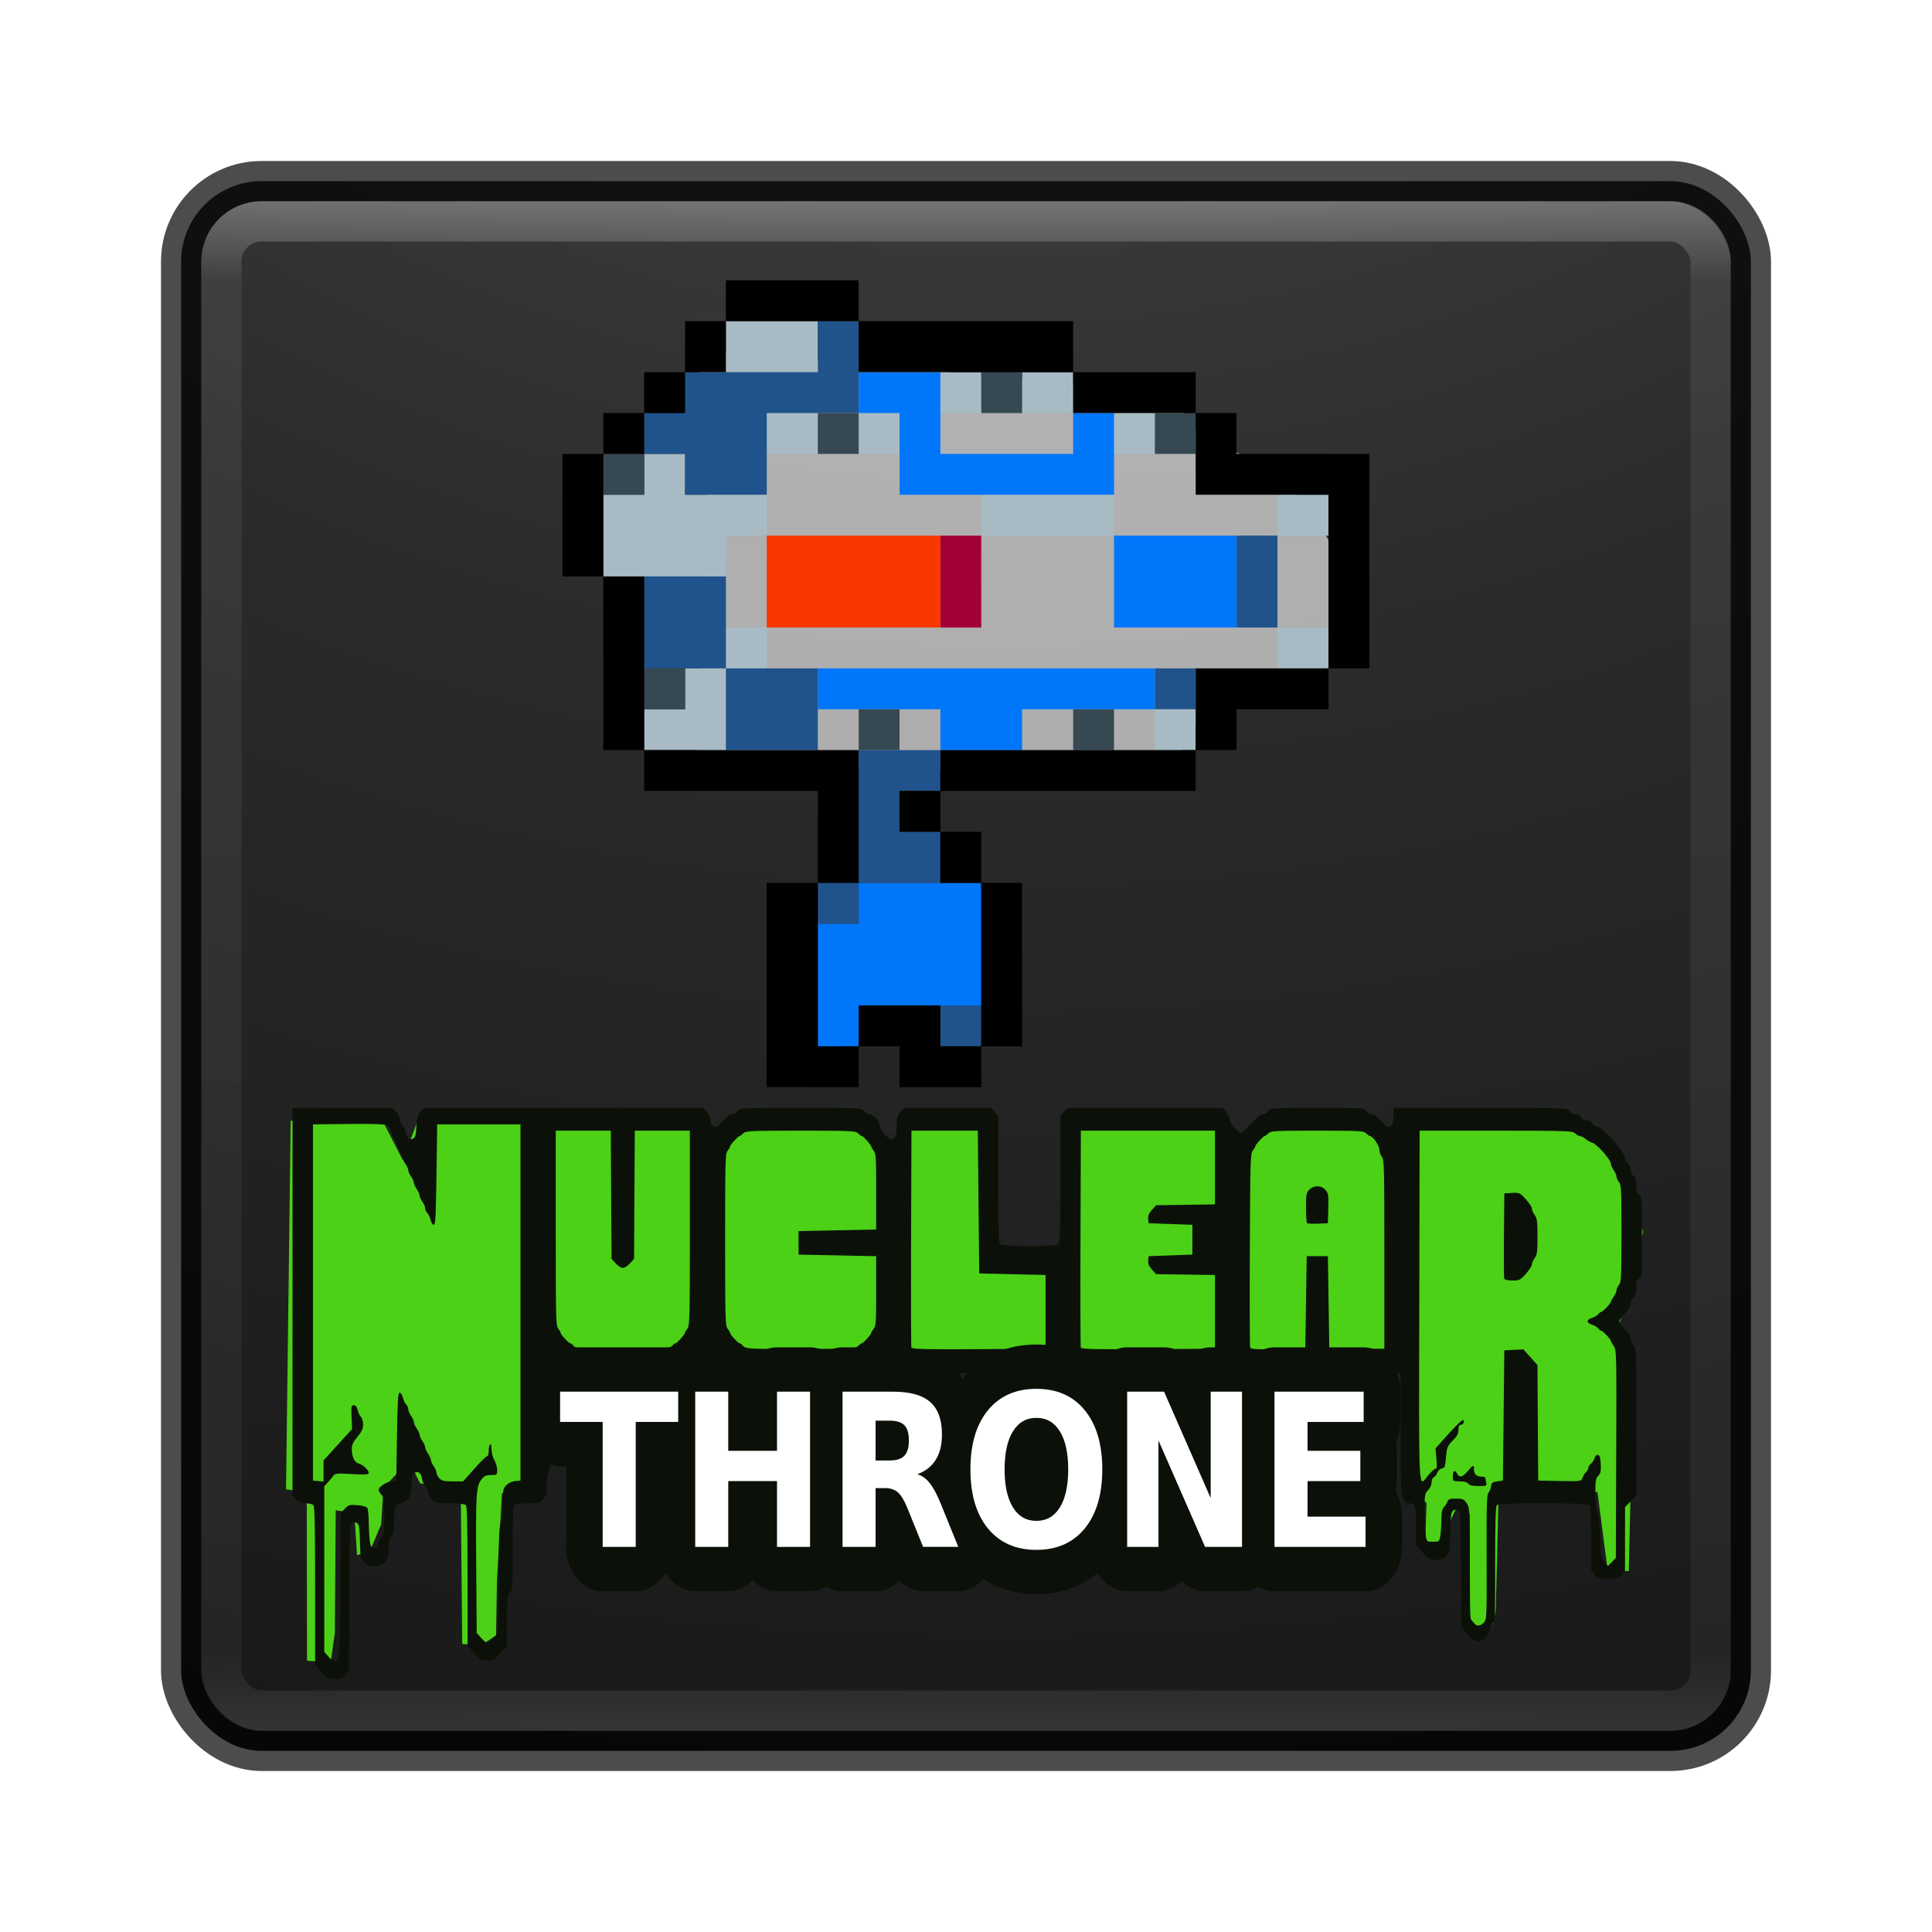 <?xml version="1.0" encoding="UTF-8" standalone="no"?>
<!-- Created with Inkscape (http://www.inkscape.org/) -->

<svg
   xmlns:dc="http://purl.org/dc/elements/1.1/"
   xmlns:cc="http://creativecommons.org/ns#"
   xmlns:rdf="http://www.w3.org/1999/02/22-rdf-syntax-ns#"
   xmlns:svg="http://www.w3.org/2000/svg"
   xmlns="http://www.w3.org/2000/svg"
   xmlns:sodipodi="http://sodipodi.sourceforge.net/DTD/sodipodi-0.dtd"
   xmlns:inkscape="http://www.inkscape.org/namespaces/inkscape"
   id="svg4296"
   height="48"
   width="48"
   version="1.1"
   inkscape:version="0.91 r13725"
   sodipodi:docname="nuclear-throne.svg">
  <sodipodi:namedview
     pagecolor="#ffffff"
     bordercolor="#666666"
     borderopacity="1"
     objecttolerance="10"
     gridtolerance="10"
     guidetolerance="10"
     inkscape:pageopacity="0"
     inkscape:pageshadow="2"
     inkscape:window-width="1535"
     inkscape:window-height="876"
     id="namedview48"
     showgrid="false"
     inkscape:zoom="1"
     inkscape:cx="-15.138614"
     inkscape:cy="26.774436"
     inkscape:window-x="65"
     inkscape:window-y="24"
     inkscape:window-maximized="1"
     inkscape:current-layer="svg4296" />
  <defs
     id="defs4298">
    <linearGradient
       id="linearGradient3074"
       y2="43"
       gradientUnits="userSpaceOnUse"
       x2="24"
       gradientTransform="translate(4e-6,0)"
       y1="5"
       x1="24">
      <stop
         id="stop3897"
         stop-color="#fff"
         offset="0" />
      <stop
         id="stop3899"
         stop-color="#fff"
         stop-opacity=".235"
         offset=".053" />
      <stop
         id="stop3901"
         stop-color="#fff"
         stop-opacity=".157"
         offset=".951" />
      <stop
         id="stop3903"
         stop-color="#fff"
         stop-opacity=".392"
         offset="1" />
    </linearGradient>
    <radialGradient
       id="radialGradient3078"
       gradientUnits="userSpaceOnUse"
       cy="9.957"
       cx="7.118"
       gradientTransform="matrix(0,9.14,-11.221,0,136.56,-78.888)"
       r="12.672">
      <stop
         id="stop3750-1-0-7-6-6-1-3-9-3"
         stop-color="#505050"
         offset="0" />
      <stop
         id="stop3752-3-7-4-0-32-8-923-0-7"
         stop-color="#2b2b2b"
         offset=".262" />
      <stop
         id="stop3754-1-8-5-2-7-6-7-1-9"
         stop-color="#0a0a0a"
         offset=".705" />
      <stop
         id="stop3756-1-6-2-6-6-1-96-6-0"
         offset="1" />
    </radialGradient>
    <filter
       id="filter4502"
       style="color-interpolation-filters:sRGB">
      <feColorMatrix
         id="feColorMatrix4504"
         values="1 0 0 0 0 0 1 0 0 0 0 0 1 0 0 0 0 0 1000 -500 " />
    </filter>
    <filter
       id="filter4458"
       style="color-interpolation-filters:sRGB">
      <feColorMatrix
         id="feColorMatrix4460"
         values="1 0 0 0 0 0 1 0 0 0 0 0 1 0 0 0 0 0 1000 -500 " />
    </filter>
  </defs>
  <rect
     x="4.5"
     y="4.5"
     width="39"
     height="39"
     ry="2"
     rx="2"
     style="color:#000000;fill:url(#radialGradient3078)"
     id="rect5505-21" />
  <rect
     x="4.5"
     y="4.5"
     width="39"
     height="39"
     ry="2"
     rx="2"
     style="color:#000000;opacity:0.7;fill:none;stroke:#000000;stroke-linecap:round;stroke-linejoin:round"
     id="rect5505-21-3-2" />
  <rect
     style="opacity:0.3;fill:none;stroke:url(#linearGradient3074);stroke-linecap:round;stroke-linejoin:round"
     x="5.5"
     y="5.5"
     width="37"
     height="37"
     ry="1"
     rx="1"
     id="rect6741" />
  <g
     style="filter:url(#filter4502)"
     transform="translate(-3.2174e-4,9.6)"
     id="g4508">
    <g
       transform="matrix(1.002,0,0,1.006,-0.05,0.868)"
       id="g4487">
      <path
         style="fill:#4cd117"
         inkscape:connector-curvature="0"
         d="m 7.258,17.274 2.274,-0.01 0.503,0.979 0.378,-0.983 6.866,-0.031 c 0.191,0.462 0.386,0.91 0.905,-0.004 l 3.194,-0.015 0.704,1.003 0.453,-1.008 1.937,-0.009 0.076,3.67 2.062,-0.155 -0.1,-3.523 3.797,-0.017 0.478,0.777 0.956,-0.783 2.038,-0.009 0.88,0.7 0.478,-0.707 3.596,-0.016 1.049,0.521 0.564,0.799 0.443,1.569 -0.581,2.266 0.311,2.501 -0.083,3.606 -0.523,-0.009 -0.095,-0.727 -0.158,-1.217 -2.45,0.027 -0.056,2.235 -0.017,0.655 -0.065,0.337 -0.317,0.157 -0.254,-0.287 -0.012,-2.588 -0.253,-0.296 -0.22,0.458 -0.091,0.705 -0.537,-0.164 0.034,-0.963 -0.293,-0.283 0.009,-3.226 -21.631,0.074 -0.261,2.894 -0.75,0.3 -0.124,2.147 -0.022,1.359 -0.354,0.236 -0.485,-0.021 -0.037,-3.796 -1.01,-0.176 -0.344,-0.711 -0.244,0.488 -0.319,0.333 -0.056,0.911 -0.279,0.649 -0.32,0.108 -0.066,-1.044 -0.462,-0.066 -0.021,3.017 -0.103,0.742 -0.587,-0.045 -0.007,-4.148 -0.514,-0.087 z"
         id="rect4468" />
      <g
         transform="matrix(0.028,0,0,0.031,26.393,23.509)"
         id="g4226">
        <path
           style="fill:#0b1108"
           inkscape:connector-curvature="0"
           d="m -656.47,237.76 -5.312,-5.567 0,-62.788 c 0,-47.168 -0.373,-63.161 -1.5,-64.288 -0.825,-0.825 -3.893,-1.5 -6.818,-1.5 -4.031,0 -6.088,-0.77 -8.5,-3.182 l -3.182,-3.182 0,-154.32 0,-154.32 44.318,0 44.318,0 3.182,3.182 c 1.75,1.75 3.182,4.531 3.182,6.179 0,1.649 1.076,3.751 2.391,4.672 1.315,0.921 2.581,3.287 2.812,5.257 0.53,4.499 3.899,6.886 6.984,4.948 1.654,-1.039 2.278,-3.401 2.557,-9.681 0.307,-6.91 0.895,-8.833 3.494,-11.432 l 3.125,-3.125 123.64,0 123.64,0 3.182,3.182 c 1.75,1.75 3.182,4.45 3.182,6 0,3.292 2.166,5.818 4.989,5.818 1.094,0 4.058,-2.25 6.586,-5 3.031,-3.297 5.671,-5 7.75,-5 1.8,0 3.824,-1.073 4.715,-2.5 1.522,-2.438 2.915,-2.5 55.96,-2.5 53.045,0 54.437,0.062 55.96,2.5 0.87,1.393 2.915,2.5 4.619,2.5 3.746,0 9.421,5.413 9.421,8.986 0,1.442 1.828,4.505 4.062,6.805 7.161,7.372 10.938,5.09 10.938,-6.609 0,-6.71 0.451,-8.269 3.182,-11 l 3.182,-3.182 38.636,0 38.636,0 3.182,3.182 3.182,3.182 0,50.318 c 0,37.47 0.383,50.701 1.5,51.818 2.118,2.118 49.882,2.118 52,0 1.117,-1.117 1.5,-14.348 1.5,-51.818 l 0,-50.318 3.182,-3.182 3.182,-3.182 68.636,0 68.636,0 3.182,3.182 c 1.75,1.75 3.182,4.362 3.182,5.805 0,3.035 7.23,10.984 10,10.994 1.031,0.004 5.12,-3.365 9.086,-7.487 4.998,-5.194 8.159,-7.494 10.302,-7.494 1.737,0 3.775,-1.095 4.652,-2.5 1.511,-2.419 2.915,-2.5 43.46,-2.5 40.545,0 41.949,0.081 43.46,2.5 0.891,1.427 2.915,2.5 4.715,2.5 2.079,0 4.719,1.703 7.75,5 7.169,7.797 11.575,6.275 11.575,-4 l 0,-6 77.199,0 c 75.846,0 77.227,0.044 78.761,2.5 0.947,1.516 2.915,2.5 5,2.5 2.085,0 4.053,0.984 5,2.5 0.947,1.516 2.915,2.5 5,2.5 2.085,0 4.053,0.984 5,2.5 0.859,1.375 2.906,2.5 4.551,2.5 4.183,0 24.489,20.307 24.489,24.489 0,1.644 1.125,3.692 2.5,4.551 1.516,0.947 2.5,2.915 2.5,5 0,2.085 0.984,4.053 2.5,5 1.93,1.205 2.5,2.915 2.5,7.5 0,4.585 0.57,6.295 2.5,7.5 2.394,1.495 2.5,2.915 2.5,33.46 0,30.545 -0.106,31.965 -2.5,33.46 -1.93,1.205 -2.5,2.915 -2.5,7.5 0,4.585 -0.57,6.295 -2.5,7.5 -1.427,0.891 -2.5,2.915 -2.5,4.715 0,2.079 -1.703,4.719 -5,7.75 -2.75,2.529 -5,5.487 -5,6.575 0,1.088 2.25,4.047 5,6.575 3.297,3.031 5,5.671 5,7.75 0,1.8 1.073,3.824 2.5,4.715 2.443,1.526 2.5,2.915 2.5,60.674 l 0,59.113 -5,4.597 -5,4.597 0,25.307 0,25.307 -3.182,3.182 c -2.795,2.795 -4.232,3.182 -11.818,3.182 -7.587,0 -9.023,-0.387 -11.818,-3.182 l -3.182,-3.182 0,-25.318 c 0,-18.025 -0.432,-25.75 -1.5,-26.818 -2.146,-2.146 -79.854,-2.146 -82,0 -1.112,1.112 -1.5,13.322 -1.5,47.199 0,44.346 -0.074,45.746 -2.5,47.261 -1.393,0.87 -2.5,2.915 -2.5,4.619 0,4.219 -5.499,9.421 -9.958,9.421 -2.601,0 -5.172,-1.577 -9.303,-5.708 l -5.708,-5.708 -0.328,-45.718 c -0.301,-41.972 -0.507,-45.831 -2.515,-47.098 -1.594,-1.005 -2.781,-1.006 -4.375,-0.003 -1.862,1.172 -2.24,3.727 -2.537,17.161 -0.332,14.969 -0.512,15.947 -3.494,18.929 -2.499,2.499 -4.395,3.145 -9.239,3.145 -5.572,0 -6.585,-0.491 -11.818,-5.724 l -5.724,-5.723 0,-15.276 c 0,-16.439 -0.63,-18.276 -6.269,-18.276 -2.511,0 -3.757,-1.024 -5.375,-4.417 -1.861,-3.902 -2.107,-9.953 -2.107,-51.875 l 0,-47.458 -376.25,0 -376.25,0 -0.044,37.812 c -0.036,30.425 -0.393,38.423 -1.831,40.938 -1.002,1.753 -1.806,6.529 -1.831,10.881 -0.038,6.61 -0.514,8.226 -3.226,10.938 -2.895,2.895 -4.112,3.182 -13.5,3.182 -6.359,0 -10.894,0.576 -11.818,1.5 -1.091,1.091 -1.5,10.544 -1.5,34.699 0,31.846 -0.102,33.263 -2.5,34.761 -2.335,1.458 -2.5,2.915 -2.5,22.077 l 0,20.516 -5.724,5.724 c -5.222,5.222 -6.254,5.724 -11.776,5.724 -5.522,0 -6.554,-0.502 -11.776,-5.724 l -5.724,-5.724 0,-55.276 c 0,-41.326 -0.379,-55.655 -1.5,-56.776 -0.972,-0.972 -6.015,-1.5 -14.318,-1.5 -12.067,0 -13.005,-0.186 -16,-3.182 -1.75,-1.75 -3.182,-4.531 -3.182,-6.179 0,-1.649 -1.076,-3.751 -2.391,-4.672 -1.315,-0.921 -2.581,-3.287 -2.812,-5.257 -0.53,-4.499 -3.899,-6.886 -6.984,-4.948 -1.654,1.039 -2.278,3.401 -2.557,9.681 -0.307,6.91 -0.895,8.833 -3.494,11.432 -1.719,1.719 -4.393,3.125 -5.943,3.125 -4.833,0 -5.818,2.32 -5.818,13.699 0,9.346 -0.316,10.897 -2.5,12.261 -2.08,1.299 -2.5,2.915 -2.5,9.619 0,6.966 -0.431,8.489 -3.182,11.239 -4.525,4.525 -14.09,4.547 -18.594,0.042 -2.903,-2.903 -3.166,-4.143 -3.494,-16.429 -0.295,-11.052 -0.723,-13.522 -2.542,-14.666 -1.593,-1.003 -2.782,-1.002 -4.375,0.002 -2.025,1.277 -2.212,5.72 -2.512,59.637 l -0.325,58.257 -3.17,3.17 c -2.635,2.635 -4.267,3.145 -9.675,3.025 -5.993,-0.134 -6.924,-0.584 -11.818,-5.712 z m 16.126,-19.143 c 0.447,-5.844 0.869,-32.317 0.938,-58.829 l 0.124,-48.204 3.669,-3.515 c 3.385,-3.243 4.263,-3.472 11.349,-2.959 4.792,0.347 8.106,1.228 8.812,2.344 0.622,0.983 1.173,6.288 1.223,11.788 0.05,5.5 0.49,12.25 0.978,15 0.754,4.253 1.351,5 3.99,5 2.427,0 3.187,-0.722 3.487,-3.308 0.211,-1.819 1.476,-4.297 2.812,-5.506 2.142,-1.939 2.429,-3.928 2.429,-16.811 0,-13.025 -0.272,-14.858 -2.5,-16.875 -1.375,-1.244 -2.5,-2.954 -2.5,-3.8 0,-2.302 6.286,-6.116 11.25,-6.825 l 4.375,-0.625 0.625,-35 c 0.523,-29.299 0.917,-35 2.421,-35 0.988,0 2.251,1.757 2.808,3.905 0.557,2.148 1.858,4.607 2.892,5.466 1.034,0.858 1.88,2.541 1.88,3.739 0,1.198 1.125,3.609 2.5,5.357 1.375,1.748 2.5,3.998 2.5,5 0,1.002 1.125,3.252 2.5,5 1.375,1.748 2.5,3.998 2.5,5 0,1.002 1.125,3.252 2.5,5 1.375,1.748 2.5,3.998 2.5,5 0,1.002 1.125,3.252 2.5,5 1.375,1.748 2.5,3.998 2.5,5 0,1.002 1.125,3.252 2.5,5 1.375,1.748 2.5,4.074 2.5,5.169 0,1.095 1.125,3.115 2.5,4.49 2.052,2.052 4.167,2.5 11.805,2.5 l 9.305,0 9.84,-10 c 5.412,-5.5 10.506,-10 11.32,-10 0.854,0 1.48,-1.821 1.48,-4.301 0,-2.366 0.562,-4.649 1.25,-5.074 0.749,-0.463 1.253,1.135 1.258,3.989 0.005,2.647 1.111,6.427 2.492,8.511 1.366,2.062 2.487,5.578 2.492,7.812 0.007,3.971 -0.117,4.062 -5.506,4.062 -4.584,0 -6.043,0.628 -8.648,3.724 -4.485,5.33 -4.892,11.88 -4.395,70.815 l 0.432,51.279 3.966,3.966 c 2.182,2.181 4.615,3.966 5.409,3.966 0.793,0 3.227,-1.785 5.409,-3.966 l 3.966,-3.966 0.445,-42.866 c 0.361,-34.722 0.776,-43.141 2.188,-44.312 1.288,-1.069 1.742,-4.876 1.742,-14.587 0,-12.391 0.177,-13.305 3.107,-16.02 1.818,-1.685 5.059,-3.041 7.812,-3.268 l 4.706,-0.389 0,-141.88 0,-141.88 -36.875,0 -36.875,0 -0.625,40 c -0.526,33.645 -0.91,40 -2.421,40 -0.988,0 -2.251,-1.757 -2.808,-3.905 -0.557,-2.148 -1.858,-4.607 -2.892,-5.466 -1.034,-0.858 -1.88,-2.541 -1.88,-3.739 0,-1.198 -1.125,-3.609 -2.5,-5.357 -1.375,-1.748 -2.5,-3.998 -2.5,-5 0,-1.002 -1.125,-3.252 -2.5,-5 -1.375,-1.748 -2.5,-3.998 -2.5,-5 0,-1.002 -1.125,-3.252 -2.5,-5 -1.375,-1.748 -2.5,-3.998 -2.5,-5 0,-1.002 -1.125,-3.252 -2.5,-5 -1.375,-1.748 -2.5,-3.998 -2.5,-5 0,-1.002 -1.125,-3.252 -2.5,-5 -1.375,-1.748 -2.5,-3.998 -2.5,-5 0,-1.002 -1.039,-3.163 -2.309,-4.803 -1.27,-1.64 -2.683,-4.512 -3.14,-6.383 -0.457,-1.871 -1.93,-3.99 -3.274,-4.709 -1.566,-0.838 -13.795,-1.188 -34.048,-0.974 l -31.604,0.334 0,141.88 0,141.88 4.688,0.388 4.688,0.388 0,-8.417 0,-8.417 12.618,-12.487 12.618,-12.487 -0.431,-9.484 c -0.395,-8.695 -0.229,-9.484 1.99,-9.484 1.662,0 2.738,1.224 3.433,3.905 0.557,2.148 1.858,4.607 2.892,5.466 1.034,0.858 1.88,3.538 1.88,5.955 0,3.39 -1.143,5.635 -5,9.819 -3.834,4.159 -5,6.438 -5,9.768 0,6.158 2.394,10.646 6.152,11.531 3.808,0.897 8.848,5.177 8.848,7.513 0,1.314 -2.985,1.486 -14.782,0.852 -13.12,-0.705 -14.982,-0.55 -16.562,1.378 -0.979,1.195 -3.187,3.581 -4.905,5.301 l -3.125,3.128 0,65.892 0,65.892 3.75,3.957 c 2.168,2.287 4.805,3.838 6.25,3.675 2.208,-0.249 2.595,-1.522 3.313,-10.907 z m 1013.6,-20.05 c 2.489,-2.489 2.548,-3.774 2.391,-51.968 -0.138,-42.264 0.11,-49.72 1.709,-51.511 1.029,-1.152 2.062,-3.501 2.297,-5.219 0.356,-2.611 1.249,-3.228 5.426,-3.75 l 5,-0.625 0.625,-51.875 0.625,-51.875 8.44,-0.37 8.44,-0.37 6.232,6.232 6.232,6.232 0.328,46.012 0.328,46.012 19.081,0.345 c 18.946,0.343 19.089,0.325 20.182,-2.551 0.606,-1.593 2.004,-3.645 3.107,-4.561 1.103,-0.915 2.005,-2.407 2.005,-3.315 0,-0.908 1.044,-2.386 2.321,-3.284 1.276,-0.898 2.731,-2.931 3.232,-4.517 0.561,-1.775 1.711,-2.731 2.992,-2.488 1.587,0.302 2.168,2.04 2.448,7.327 0.301,5.685 -0.092,7.348 -2.188,9.244 -2.228,2.016 -2.555,3.816 -2.555,14.038 0,7.807 0.577,12.65 1.727,14.494 1.133,1.817 1.992,8.736 2.499,20.124 0.73,16.427 0.939,17.51 3.898,20.253 l 3.126,2.897 3.438,-3.185 3.438,-3.185 0.335,-82.667 c 0.329,-81.224 0.291,-82.727 -2.188,-86.079 -1.387,-1.877 -2.523,-3.759 -2.523,-4.184 0,-1.242 -7.194,-8.079 -8.501,-8.079 -0.656,0 -1.895,-0.846 -2.753,-1.88 -0.858,-1.034 -3.318,-2.335 -5.466,-2.892 -2.148,-0.557 -3.905,-1.784 -3.905,-2.728 0,-0.944 1.757,-2.171 3.905,-2.728 2.148,-0.557 4.607,-1.858 5.466,-2.892 0.858,-1.034 2.097,-1.88 2.753,-1.88 1.346,0 8.501,-6.854 8.501,-8.144 0,-0.46 1.125,-2.267 2.5,-4.015 1.375,-1.748 2.5,-4.043 2.5,-5.099 0,-1.056 0.984,-3.008 2.188,-4.338 1.984,-2.192 2.188,-6.004 2.188,-40.905 0,-34.901 -0.204,-38.713 -2.188,-40.905 -1.203,-1.329 -2.188,-3.281 -2.188,-4.338 0,-1.056 -1.125,-3.351 -2.5,-5.099 -1.375,-1.748 -2.5,-4.108 -2.5,-5.243 0,-2.975 -12.326,-15.578 -16.146,-16.51 -1.776,-0.433 -4.571,-1.826 -6.21,-3.097 -1.64,-1.27 -3.845,-2.309 -4.902,-2.309 -1.056,0 -3.008,-0.984 -4.337,-2.188 -2.239,-2.027 -7.393,-2.188 -70.098,-2.188 l -67.682,0 -0.318,139.69 c -0.354,155.47 -1.008,144.61 8.118,134.69 2.529,-2.75 5.339,-5 6.246,-5 1.281,0 1.463,-1.811 0.816,-8.128 l -0.833,-8.128 11.935,-11.935 c 6.75,-6.75 12.288,-11.364 12.747,-10.622 1.08,1.748 -0.293,3.813 -2.535,3.813 -1.188,0 -1.801,1.343 -1.801,3.942 0,3.008 -1.206,5.056 -5.093,8.644 -4.732,4.368 -5.153,5.308 -5.938,13.245 -0.758,7.671 -1.139,8.585 -3.724,8.952 -1.611,0.228 -3.359,1.668 -3.967,3.267 -0.598,1.572 -1.974,3.199 -3.058,3.615 -1.113,0.427 -1.971,2.208 -1.971,4.09 0,1.95 -1.297,4.535 -3.125,6.23 -2.988,2.769 -3.122,3.516 -3.053,17.018 0.04,7.767 0.471,16.372 0.959,19.122 0.879,4.955 0.937,5 6.469,5 5.532,0 5.591,-0.045 6.469,-5 0.488,-2.75 0.919,-8.494 0.959,-12.764 0.054,-5.828 0.645,-8.321 2.372,-10 1.265,-1.23 2.654,-3.221 3.086,-4.424 0.615,-1.712 2.237,-2.188 7.465,-2.188 5.952,0 6.977,0.403 9.414,3.699 2.693,3.642 2.735,4.387 2.735,48.125 0,42.759 0.094,44.519 2.5,46.926 3.199,3.199 6.82,3.18 10.052,-0.052 z m -13.8,-110.58 c -0.994,-1.198 -3.759,-1.875 -7.653,-1.875 -5.914,0 -6.097,-0.11 -6.097,-3.676 0,-4.599 1.94,-5.956 3.731,-2.609 1.967,3.676 4.79,3.128 9.475,-1.84 4.856,-5.149 5.544,-5.335 5.544,-1.5 0,3.842 2.249,5.875 6.5,5.875 1.925,0 3.508,0.422 3.517,0.938 0.01,0.516 0.356,2.203 0.771,3.75 0.72,2.688 0.421,2.812 -6.739,2.812 -5.135,0 -7.982,-0.59 -9.049,-1.875 z m 31.814,-163.46 c -0.334,-0.87 -0.457,-16.48 -0.273,-34.687 l 0.334,-33.105 6.754,-0.384 c 6.475,-0.369 6.979,-0.164 12.188,4.948 2.988,2.933 5.433,6.264 5.433,7.403 0,1.139 1.125,3.501 2.5,5.249 2.162,2.748 2.5,5.071 2.5,17.159 0,12.088 -0.338,14.411 -2.5,17.159 -1.375,1.748 -2.5,4.066 -2.5,5.15 0,1.084 -2.367,4.383 -5.26,7.331 -4.891,4.983 -5.728,5.36 -11.914,5.36 -4.214,0 -6.877,-0.58 -7.261,-1.582 z m -737.16,53.772 c 1.328,-1.203 2.836,-2.188 3.35,-2.188 1.218,0 8.243,-7.025 8.243,-8.243 0,-0.514 0.984,-2.023 2.188,-3.352 2.034,-2.247 2.188,-7.869 2.188,-80.098 l 0,-77.682 -24.375,0 -24.375,0 -0.327,51.048 -0.327,51.048 -3.64,3.64 c -2.002,2.002 -4.851,3.64 -6.332,3.64 -1.481,0 -4.33,-1.638 -6.332,-3.64 l -3.64,-3.64 -0.327,-51.048 -0.327,-51.048 -24.375,0 -24.375,0 0,77.682 c 0,72.229 0.154,77.852 2.188,80.098 1.203,1.329 2.188,2.837 2.188,3.352 0,1.362 7.096,8.243 8.501,8.243 0.656,0 1.866,0.811 2.689,1.803 2.228,2.685 6.035,2.906 47.118,2.732 33.998,-0.144 37.919,-0.373 40.098,-2.347 z m 165,0 c 1.329,-1.203 2.836,-2.188 3.351,-2.188 1.218,0 8.243,-7.025 8.243,-8.243 0,-0.514 0.984,-2.022 2.188,-3.351 1.945,-2.147 2.188,-5.487 2.188,-30.098 l 0,-27.683 -34.375,-0.625 -34.375,-0.625 0,-9.375 0,-9.375 34.375,-0.625 34.375,-0.625 0,-30.183 c 0,-26.992 -0.231,-30.438 -2.188,-32.598 -1.203,-1.329 -2.188,-2.836 -2.188,-3.351 0,-1.218 -7.025,-8.243 -8.243,-8.243 -0.514,0 -2.023,-0.984 -3.352,-2.188 -2.215,-2.004 -6.48,-2.188 -50.905,-2.188 -44.424,0 -48.69,0.183 -50.905,2.188 -1.329,1.203 -2.838,2.188 -3.352,2.188 -1.218,0 -8.243,7.025 -8.243,8.243 0,0.514 -0.984,2.023 -2.188,3.352 -2.027,2.24 -2.188,7.433 -2.188,70.905 0,63.472 0.16,68.665 2.188,70.905 1.203,1.329 2.188,2.838 2.188,3.352 0,1.362 7.096,8.243 8.501,8.243 0.656,0 1.866,0.811 2.689,1.803 2.255,2.717 5.753,2.892 54.618,2.726 41.148,-0.14 45.399,-0.349 47.598,-2.341 z m 165.97,-27.188 0,-29.375 -29.375,-0.625 -29.375,-0.625 -0.625,-56.875 -0.625,-56.875 -29.375,0 -29.375,0 -0.324,85.625 c -0.178,47.094 -0.053,86.334 0.278,87.2 0.474,1.242 13.088,1.506 59.699,1.25 l 59.097,-0.325 0,-29.375 z m 150,0 0,-29.375 -26.059,-0.338 -26.059,-0.338 -3.712,-3.712 c -2.68,-2.68 -3.602,-4.672 -3.316,-7.162 l 0.397,-3.45 19.375,-0.625 19.375,-0.625 0,-11.875 0,-11.875 -19.375,-0.625 -19.375,-0.625 -0.397,-3.45 c -0.286,-2.49 0.636,-4.482 3.316,-7.162 l 3.712,-3.712 26.059,-0.338 26.059,-0.338 0,-29.375 0,-29.375 -59.375,0 -59.375,0 -0.324,85.625 c -0.178,47.094 -0.053,86.334 0.278,87.2 0.474,1.242 13.088,1.506 59.699,1.25 l 59.097,-0.325 0,-29.375 z m 80.625,-7.5 0.625,-36.875 9.375,0 9.375,0 0.625,36.875 0.625,36.875 24.375,0 24.375,0 0,-75.182 c 0,-69.848 -0.155,-75.354 -2.188,-77.598 -1.203,-1.329 -2.188,-3.962 -2.188,-5.851 0,-3.167 -5.813,-10.743 -8.243,-10.743 -0.514,0 -2.023,-0.984 -3.352,-2.188 -2.199,-1.99 -6.123,-2.188 -43.405,-2.188 -37.282,0 -41.206,0.198 -43.405,2.188 -1.329,1.203 -2.838,2.188 -3.352,2.188 -1.218,0 -8.243,7.025 -8.243,8.243 0,0.514 -0.984,2.022 -2.188,3.351 -2.024,2.236 -2.215,8.11 -2.555,78.742 -0.202,41.979 -0.074,77.089 0.284,78.022 0.523,1.364 5.373,1.63 24.742,1.357 l 24.091,-0.34 0.625,-36.875 z m 0.883,-63.284 c -0.486,-0.486 -0.883,-6.035 -0.883,-12.332 0,-10.351 0.277,-11.709 2.893,-14.167 3.99,-3.749 10.804,-3.641 14.438,0.228 2.515,2.677 2.734,4.016 2.405,14.688 l -0.362,11.742 -8.805,0.362 c -4.843,0.199 -9.202,-0.035 -9.688,-0.521 z"
           id="path4228" />
      </g>
    </g>
    <g
       transform="translate(-0.091,0.899)"
       id="g4492">
      <g
         style="fill:none;stroke:#0b1108;stroke-width:2;stroke-linecap:round;stroke-linejoin:round"
         transform="matrix(0.909,0,0,1.101,0,3)"
         id="g4259">
        <path
           inkscape:connector-curvature="0"
           d="m 15.409,19.143 3.228,0 0,0.683 -1.161,0 0,2.82 -0.903,0 0,-2.82 -1.164,0 0,-0.683 z"
           id="path4261" />
        <path
           inkscape:connector-curvature="0"
           d="m 19.102,19.143 0.903,0 0,1.335 1.333,0 0,-1.335 0.903,0 0,3.503 -0.903,0 0,-1.485 -1.333,0 0,1.485 -0.903,0 0,-3.503 z"
           id="path4263" />
        <path
           inkscape:connector-curvature="0"
           d="m 24.412,20.696 q 0.284,0 0.406,-0.106 0.124,-0.106 0.124,-0.347 0,-0.239 -0.124,-0.343 -0.122,-0.103 -0.406,-0.103 l -0.38,0 0,0.899 0.38,0 z m -0.38,0.624 0,1.326 -0.903,0 0,-3.503 1.379,0 q 0.692,0 1.014,0.232 0.324,0.232 0.324,0.734 0,0.347 -0.169,0.57 -0.167,0.223 -0.504,0.328 0.185,0.042 0.331,0.192 0.148,0.148 0.298,0.45 l 0.49,0.995 -0.962,0 -0.427,-0.87 q -0.129,-0.263 -0.263,-0.359 -0.131,-0.096 -0.352,-0.096 l -0.256,0 z"
           id="path4265" />
        <path
           inkscape:connector-curvature="0"
           d="m 28.426,19.734 q -0.413,0 -0.64,0.305 -0.228,0.305 -0.228,0.859 0,0.551 0.228,0.856 0.228,0.305 0.64,0.305 0.415,0 0.643,-0.305 0.228,-0.305 0.228,-0.856 0,-0.554 -0.228,-0.859 Q 28.841,19.734 28.426,19.734 Z m 0,-0.655 q 0.845,0 1.323,0.483 0.479,0.483 0.479,1.335 0,0.849 -0.479,1.333 -0.479,0.483 -1.323,0.483 -0.842,0 -1.323,-0.483 -0.479,-0.483 -0.479,-1.333 0,-0.852 0.479,-1.335 0.481,-0.483 1.323,-0.483 z"
           id="path4267" />
        <path
           inkscape:connector-curvature="0"
           d="m 30.908,19.143 1.009,0 1.274,2.402 0,-2.402 0.856,0 0,3.503 -1.009,0 -1.274,-2.402 0,2.402 -0.856,0 0,-3.503 z"
           id="path4269" />
        <path
           inkscape:connector-curvature="0"
           d="m 34.934,19.143 2.438,0 0,0.683 -1.534,0 0,0.652 1.443,0 0,0.683 -1.443,0 0,0.802 1.586,0 0,0.683 -2.489,0 0,-3.503 z"
           id="path4271" />
      </g>
      <g
         style="fill:#ffffff"
         transform="matrix(0.909,0,0,1.101,0,3)"
         id="text4242">
        <path
           inkscape:connector-curvature="0"
           d="m 15.409,19.143 3.228,0 0,0.683 -1.161,0 0,2.82 -0.903,0 0,-2.82 -1.164,0 0,-0.683 z"
           id="path4247" />
        <path
           inkscape:connector-curvature="0"
           d="m 19.102,19.143 0.903,0 0,1.335 1.333,0 0,-1.335 0.903,0 0,3.503 -0.903,0 0,-1.485 -1.333,0 0,1.485 -0.903,0 0,-3.503 z"
           id="path4249" />
        <path
           inkscape:connector-curvature="0"
           d="m 24.412,20.696 q 0.284,0 0.406,-0.106 0.124,-0.106 0.124,-0.347 0,-0.239 -0.124,-0.343 -0.122,-0.103 -0.406,-0.103 l -0.38,0 0,0.899 0.38,0 z m -0.38,0.624 0,1.326 -0.903,0 0,-3.503 1.379,0 q 0.692,0 1.014,0.232 0.324,0.232 0.324,0.734 0,0.347 -0.169,0.57 -0.167,0.223 -0.504,0.328 0.185,0.042 0.331,0.192 0.148,0.148 0.298,0.45 l 0.49,0.995 -0.962,0 -0.427,-0.87 q -0.129,-0.263 -0.263,-0.359 -0.131,-0.096 -0.352,-0.096 l -0.256,0 z"
           id="path4251" />
        <path
           inkscape:connector-curvature="0"
           d="m 28.426,19.734 q -0.413,0 -0.64,0.305 -0.228,0.305 -0.228,0.859 0,0.551 0.228,0.856 0.228,0.305 0.64,0.305 0.415,0 0.643,-0.305 0.228,-0.305 0.228,-0.856 0,-0.554 -0.228,-0.859 Q 28.841,19.734 28.426,19.734 Z m 0,-0.655 q 0.845,0 1.323,0.483 0.479,0.483 0.479,1.335 0,0.849 -0.479,1.333 -0.479,0.483 -1.323,0.483 -0.842,0 -1.323,-0.483 -0.479,-0.483 -0.479,-1.333 0,-0.852 0.479,-1.335 0.481,-0.483 1.323,-0.483 z"
           id="path4253" />
        <path
           inkscape:connector-curvature="0"
           d="m 30.908,19.143 1.009,0 1.274,2.402 0,-2.402 0.856,0 0,3.503 -1.009,0 -1.274,-2.402 0,2.402 -0.856,0 0,-3.503 z"
           id="path4255" />
        <path
           inkscape:connector-curvature="0"
           d="m 34.934,19.143 2.438,0 0,0.683 -1.534,0 0,0.652 1.443,0 0,0.683 -1.443,0 0,0.802 1.586,0 0,0.683 -2.489,0 0,-3.503 z"
           id="path4257" />
      </g>
    </g>
  </g>
  <g
     style="filter:url(#filter4458)"
     transform="matrix(0.203,0,0,0.203,24.994,22.658)"
     id="g4447">
    <path
       style="opacity:0.62;fill:#ffffff"
       inkscape:connector-curvature="0"
       d="m -37.876,-68.86 58.892,5.312 c 0,4.608 7.253,6.829 11.63,9.954 4.651,3.321 6.502,7.514 8.64,11.448 1.856,3.415 -2.794,9.906 -2.759,13.703 0.012,1.31 -8.565,0.956 -11.768,2.494 -3.574,1.717 -5.281,5.337 -5.281,6.974 -19.6,3.249 -39.448,1.197 -59.354,0.693 l 1.386,-36.028 z"
       id="rect4444" />
    <g
       transform="translate(102.54,-38.799)"
       id="g4428">
      <path
         style="fill:#a8bbc5"
         inkscape:connector-curvature="0"
         d="m -141.82,18.986 -5,0 0,-2.5 0,-2.5 2.5,0 2.5,0 0,-2.5 0,-2.5 2.5,0 2.5,0 0,-2.5 0,-2.5 2.5,0 2.5,0 0,2.5 0,2.5 -2.5,0 -2.5,0 0,5 0,5 -5,0 z m 60,0 -2.5,0 0,-2.5 0,-2.5 2.5,0 2.5,0 0,2.5 0,2.5 -2.5,0 z m 15.625,-10 -3.125,0 0,-2.5 0,-2.5 3.125,0 3.125,0 0,2.5 0,2.5 -3.125,0 z m -78.125,-11.25 -7.5,0 0,-5 0,-5 2.5,0 2.5,0 0,-2.5 0,-2.5 2.5,0 2.5,0 0,2.5 0,2.5 5,0 5,0 0,2.5 0,2.5 -2.5,0 -2.5,0 0,2.5 0,2.5 -7.5,0 z m 46.875,-5 -8.125,0 0,-2.5 0,-2.5 8.125,0 8.125,0 0,2.5 0,2.5 -8.125,0 z m 31.25,0 -3.125,0 0,-2.5 0,-2.5 3.125,0 3.125,0 0,2.5 0,2.5 -3.125,0 z m -62.5,-10 -3.125,0 0,-2.5 0,-2.5 3.125,0 3.125,0 0,2.5 0,2.5 -3.125,0 z m 10.625,0 -2.5,0 0,-2.5 0,-2.5 2.5,0 2.5,0 0,2.5 0,2.5 -2.5,0 z m 31.25,0 -2.5,0 0,-2.5 0,-2.5 2.5,0 2.5,0 0,2.5 0,2.5 -2.5,0 z m -21.25,-5 -2.5,0 0,-2.5 0,-2.5 2.5,0 2.5,0 0,2.5 0,2.5 -2.5,0 z m 10.625,0 -3.125,0 0,-2.5 0,-2.5 3.125,0 3.125,0 0,2.5 0,2.5 -3.125,0 z m -33.75,-5 -5.625,0 0,-3.125 0,-3.125 5.625,0 5.625,0 0,3.125 0,3.125 -5.625,0 z"
         id="path4442" />
      <path
         style="fill:#0077fb"
         inkscape:connector-curvature="0"
         d="m -123.07,55.236 -2.5,0 0,-7.5 0,-7.5 2.5,0 2.5,0 0,-2.5 0,-2.5 7.5,0 7.5,0 0,7.5 0,7.5 -7.5,0 -7.5,0 0,2.5 0,2.5 -2.5,0 z m 17.5,-36.25 -5,0 0,-2.5 0,-2.5 -7.5,0 -7.5,0 0,-2.5 0,-2.5 20.625,0 20.625,0 0,2.5 0,2.5 -8.125,0 -8.125,0 0,2.5 0,2.5 -5,0 z m 23.75,-15 -7.5,0 0,-5.625 0,-5.625 7.5,0 7.5,0 0,5.625 0,5.625 -7.5,0 z m -20.625,-16.25 -13.125,0 0,-5 0,-5 -2.5,0 -2.5,0 0,-2.5 0,-2.5 5,0 5,0 0,5 0,5 8.125,0 8.125,0 0,-2.5 0,-2.5 2.5,0 2.5,0 0,5 0,5 -13.125,0 z"
         id="path4440" />
      <path
         style="fill:#fb3700"
         inkscape:connector-curvature="0"
         d="m -121.2,3.986 -10.625,0 0,-5.625 0,-5.625 10.625,0 10.625,0 0,5.625 0,5.625 -10.625,0 z"
         id="path4438" />
      <path
         style="fill:#20538b"
         inkscape:connector-curvature="0"
         d="m -108.07,55.236 -2.5,0 0,-2.5 0,-2.5 2.5,0 2.5,0 0,2.5 0,2.5 -2.5,0 z m -15,-15 -2.5,0 0,-2.5 0,-2.5 2.5,0 2.5,0 0,-8.125 0,-8.125 5,0 5,0 0,2.5 0,2.5 -2.5,0 -2.5,0 0,2.5 0,2.5 2.5,0 2.5,0 0,3.125 0,3.125 -5,0 -5,0 0,2.5 0,2.5 -2.5,0 z m -8.125,-21.25 -5.625,0 0,-5 0,-5 -5,0 -5,0 0,-5.625 0,-5.625 5,0 5,0 0,5.625 0,5.625 5.625,0 5.625,0 0,5 0,5 -5.625,0 z m 49.375,-5 -2.5,0 0,-2.5 0,-2.5 2.5,0 2.5,0 0,2.5 0,2.5 -2.5,0 z m 10,-10 -2.5,0 0,-5.625 0,-5.625 2.5,0 2.5,0 0,5.625 0,5.625 -2.5,0 z m -65,-16.25 -5,0 0,-2.5 0,-2.5 -2.5,0 -2.5,0 0,-2.5 0,-2.5 2.5,0 2.5,0 0,-2.5 0,-2.5 8.125,0 8.125,0 0,-3.125 0,-3.125 2.5,0 2.5,0 0,5.625 0,5.625 -5.625,0 -5.625,0 0,5 0,5 -5,0 z"
         id="path4436" />
      <path
         style="fill:#a20038"
         inkscape:connector-curvature="0"
         d="m -108.07,3.986 -2.5,0 0,-5.625 0,-5.625 2.5,0 2.5,0 0,5.625 0,5.625 -2.5,0 z"
         id="path4434" />
      <path
         style="fill:#364852"
         inkscape:connector-curvature="0"
         d="m -118.07,18.986 -2.5,0 0,-2.5 0,-2.5 2.5,0 2.5,0 0,2.5 0,2.5 -2.5,0 z m 26.25,0 -2.5,0 0,-2.5 0,-2.5 2.5,0 2.5,0 0,2.5 0,2.5 -2.5,0 z m -52.5,-5 -2.5,0 0,-2.5 0,-2.5 2.5,0 2.5,0 0,2.5 0,2.5 -2.5,0 z m -5,-26.25 -2.5,0 0,-2.5 0,-2.5 2.5,0 2.5,0 0,2.5 0,2.5 -2.5,0 z m 26.25,-5 -2.5,0 0,-2.5 0,-2.5 2.5,0 2.5,0 0,2.5 0,2.5 -2.5,0 z m 41.25,0 -2.5,0 0,-2.5 0,-2.5 2.5,0 2.5,0 0,2.5 0,2.5 -2.5,0 z m -21.25,-5 -2.5,0 0,-2.5 0,-2.5 2.5,0 2.5,0 0,2.5 0,2.5 -2.5,0 z"
         id="path4432" />
      <path
         inkscape:connector-curvature="0"
         d="m -126.2,60.236 -5.625,0 0,-12.5 0,-12.5 3.125,0 3.125,0 0,-5.625 0,-5.625 -10.625,0 -10.625,0 0,-2.5 0,-2.5 -2.5,0 -2.5,0 0,-10.625 0,-10.625 -2.5,0 -2.5,0 0,-7.5 0,-7.5 2.5,0 2.5,0 0,-2.5 0,-2.5 2.5,0 2.5,0 0,-2.5 0,-2.5 2.5,0 2.5,0 0,-3.125 0,-3.125 2.5,0 2.5,0 0,-2.5 0,-2.5 8.125,0 8.125,0 0,2.5 0,2.5 13.125,0 13.125,0 0,3.125 0,3.125 7.5,0 7.5,0 0,2.5 0,2.5 2.5,0 2.5,0 0,2.5 0,2.5 8.125,0 8.125,0 0,13.125 0,13.125 -2.5,0 -2.5,0 0,2.5 0,2.5 -5.625,0 -5.625,0 0,2.5 0,2.5 -2.5,0 -2.5,0 0,2.5 0,2.5 -15.625,0 -15.625,0 0,2.5 0,2.5 2.5,0 2.5,0 0,3.125 0,3.125 2.5,0 2.5,0 0,10 0,10 -2.5,0 -2.5,0 0,2.5 0,2.5 -5,0 -5,0 0,-2.5 0,-2.5 -2.5,0 -2.5,0 0,2.5 0,2.5 -5.625,0 z m 3.125,-5 2.5,0 0,-2.5 0,-2.5 5,0 5,0 0,2.5 0,2.5 2.5,0 2.5,0 0,-10 0,-10 -2.5,0 -2.5,0 0,-3.125 0,-3.125 -2.5,0 -2.5,0 0,-2.5 0,-2.5 2.5,0 2.5,0 0,-2.5 0,-2.5 15.625,0 15.625,0 0,-5 0,-5 8.125,0 8.125,0 0,-10.625 0,-10.625 -8.125,0 -8.125,0 0,-5 0,-5 -7.5,0 -7.5,0 0,-2.5 0,-2.5 -13.125,0 -13.125,0 0,-3.125 0,-3.125 -8.125,0 -8.125,0 0,3.125 0,3.125 -2.5,0 -2.5,0 0,2.5 0,2.5 -2.5,0 -2.5,0 0,2.5 0,2.5 -2.5,0 -2.5,0 0,7.5 0,7.5 2.5,0 2.5,0 0,10.625 0,10.625 13.125,0 13.125,0 0,8.125 0,8.125 -2.5,0 -2.5,0 0,10 0,10 2.5,0 z"
         id="path4430" />
    </g>
  </g>
</svg>

